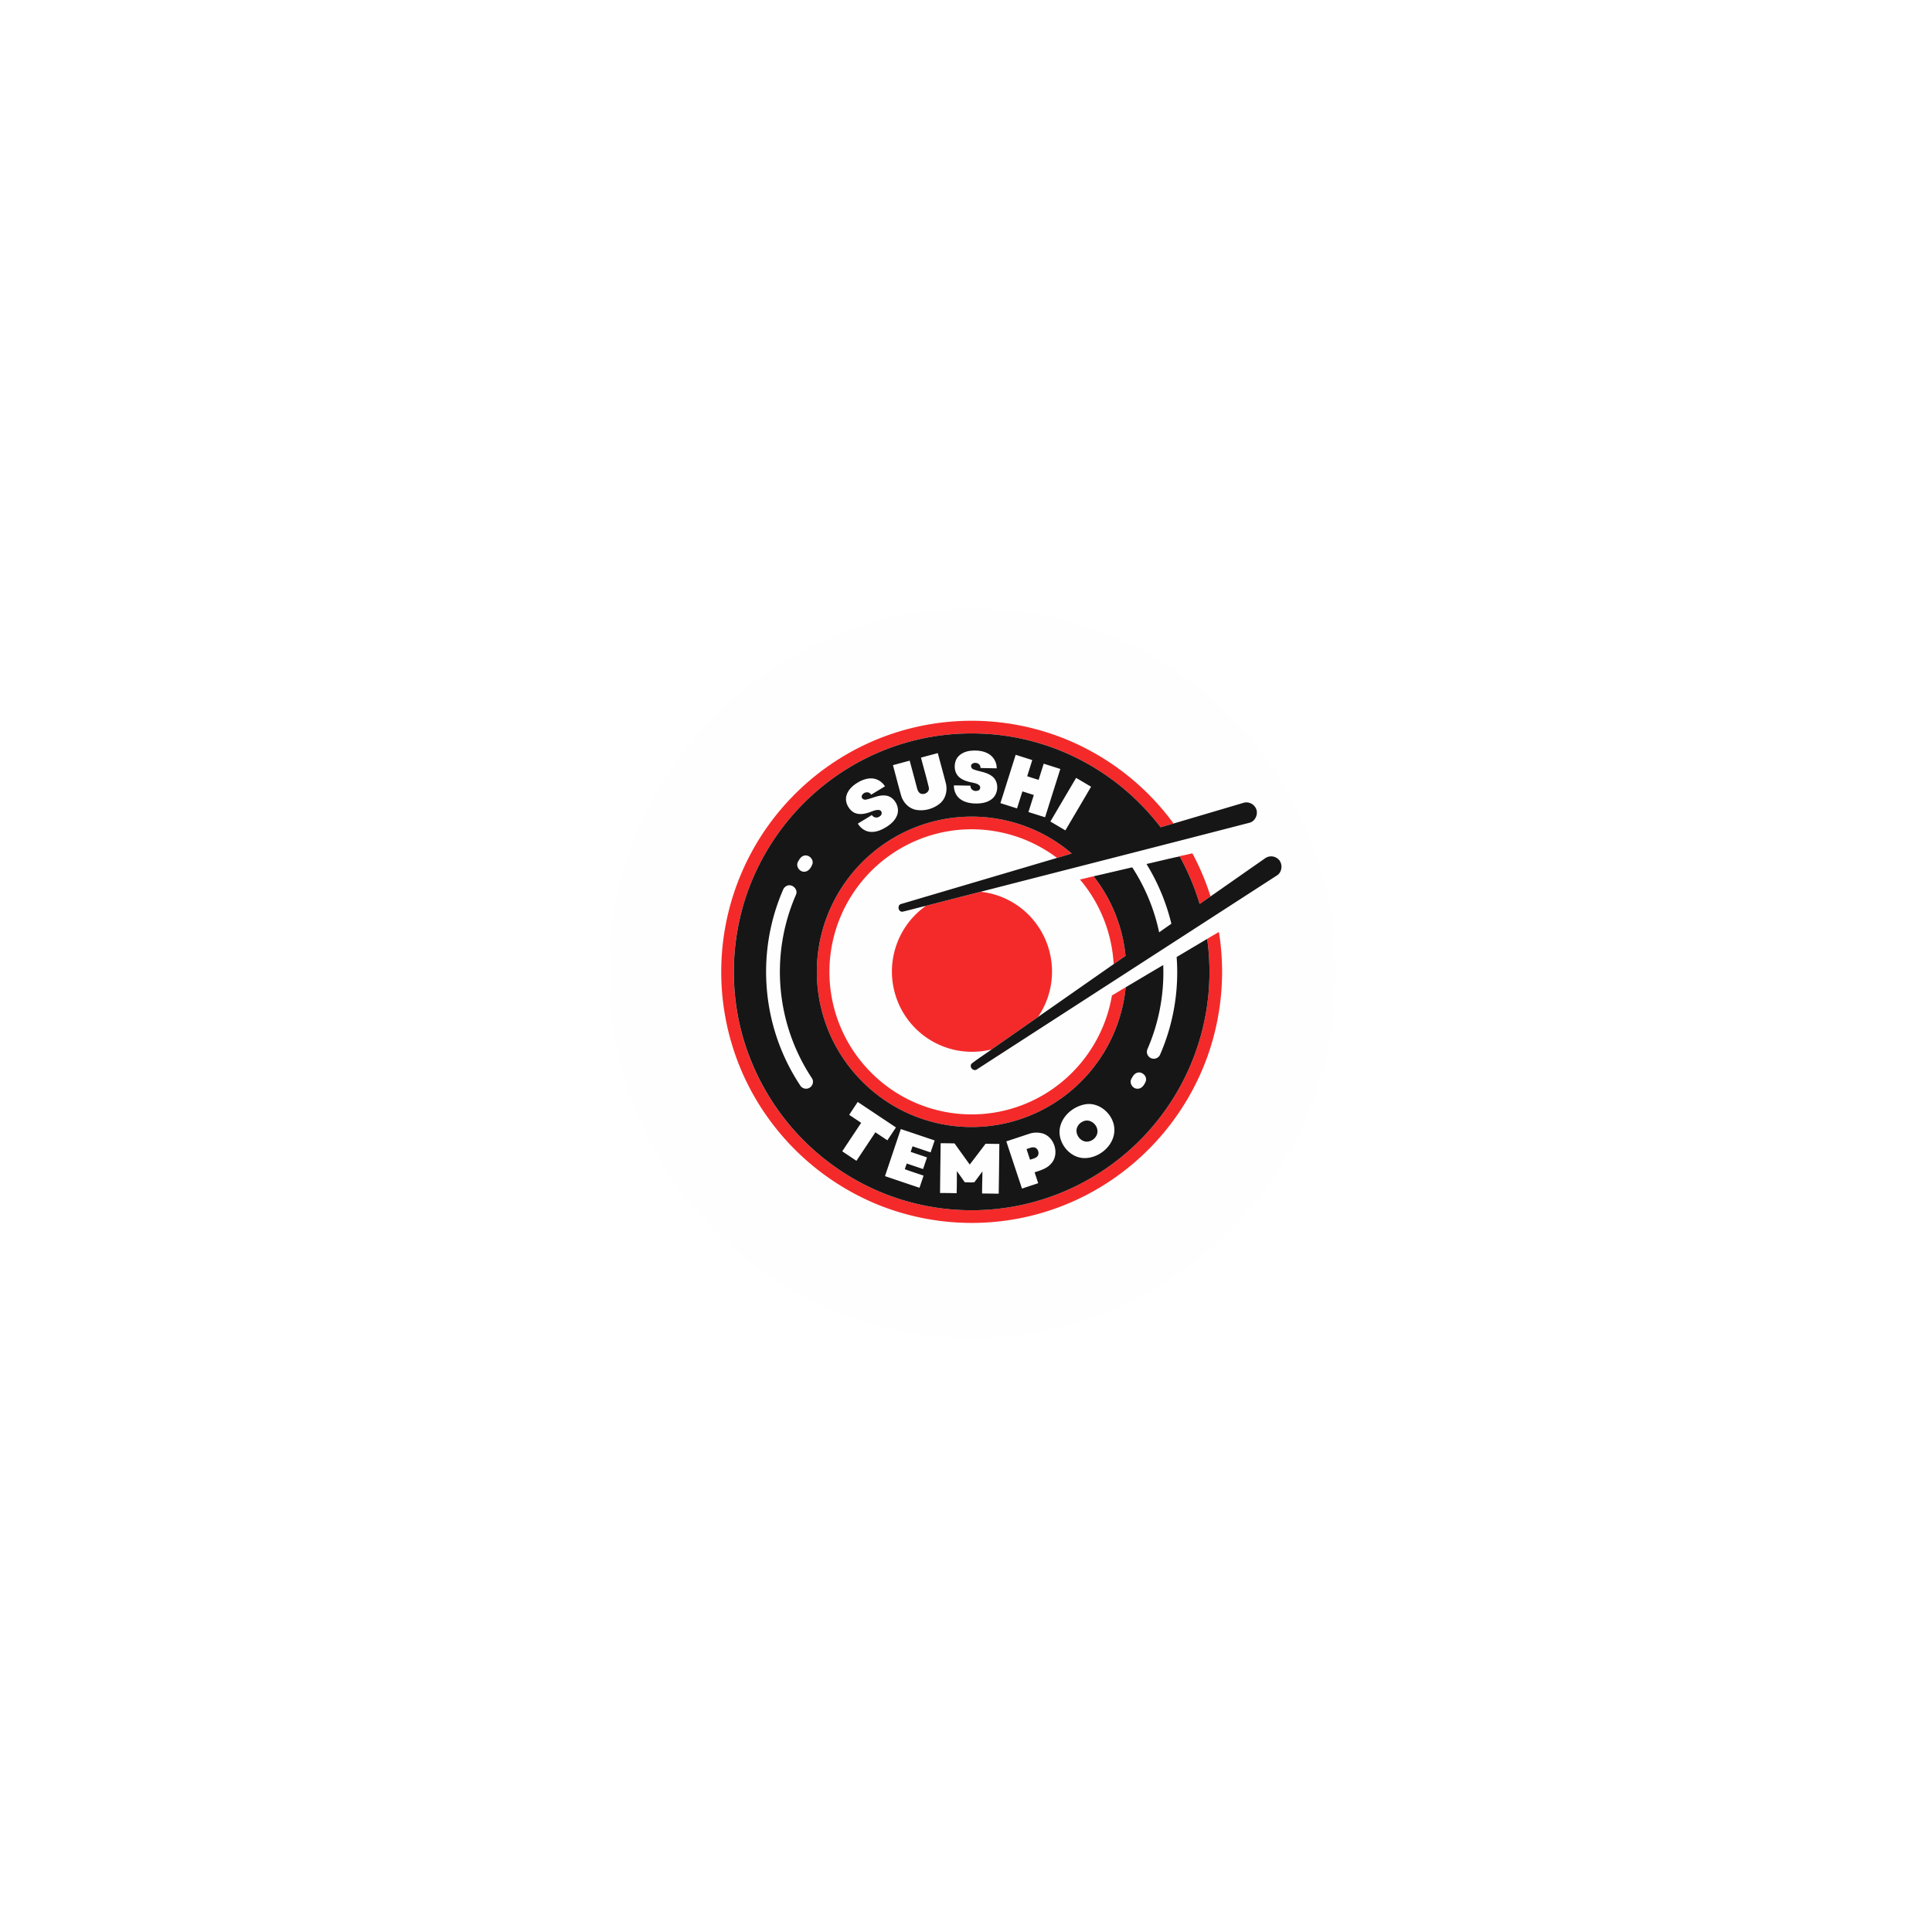 <svg width="73" height="73" fill="none" xmlns="http://www.w3.org/2000/svg"><g filter="url(#a)"><path d="M36.738 46.544c7.587 0 13.738-6.165 13.738-13.772C50.476 25.166 44.325 19 36.738 19S23 25.166 23 32.772c0 7.607 6.15 13.773 13.738 13.773z" fill="#FEFEFE"/><path d="M35.198 23.356a9.45 9.45 0 0 1 5.044.562 9.511 9.511 0 0 1 4.1 3.197c-.162.048-.325.097-.488.144a9.071 9.071 0 0 0-2.642-2.333 8.9 8.9 0 0 0-4.458-1.213 8.907 8.907 0 0 0-4.218 1.034 9.065 9.065 0 0 0-4.363 5.173 8.994 8.994 0 0 0 1.468 8.35 9.061 9.061 0 0 0 2.82 2.384 8.927 8.927 0 0 0 3.95 1.07 8.937 8.937 0 0 0 4.004-.796 9.014 9.014 0 0 0 5.198-9.453c.146-.09.296-.174.444-.26a9.535 9.535 0 0 1-.428 4.687 9.54 9.54 0 0 1-3.946 4.89 9.384 9.384 0 0 1-3.598 1.316 9.454 9.454 0 0 1-4.903-.585 9.542 9.542 0 0 1-5.076-4.861 9.505 9.505 0 0 1 .644-9.061 9.554 9.554 0 0 1 2.567-2.67 9.399 9.399 0 0 1 3.881-1.575zM33.245 28a5.83 5.83 0 0 1 7.251.248c-.183.062-.37.112-.556.168a5.36 5.36 0 0 0-4.091-1.012 5.386 5.386 0 0 0-3.383 2.022 5.384 5.384 0 0 0 .537 7.187 5.352 5.352 0 0 0 7.162.232 5.413 5.413 0 0 0 1.849-3.232c.175-.1.344-.21.52-.309a5.845 5.845 0 0 1-1.261 3.088 5.863 5.863 0 0 1-3.078 2.003 5.843 5.843 0 0 1-4.16-.46 5.904 5.904 0 0 1-2.656-2.808 5.888 5.888 0 0 1-.267-4.1A5.886 5.886 0 0 1 33.245 28zm11.324.35c.162-.033.323-.07.485-.107.279.52.509 1.065.686 1.628-.137.095-.273.192-.411.287a9.19 9.19 0 0 0-.755-1.8l-.005-.009zm-3.763.882c.172-.037.342-.085.515-.12a5.758 5.758 0 0 1 1.207 3.008c-.152.099-.3.206-.449.31a5.408 5.408 0 0 0-1.273-3.198zm-5.818.993c.687-.178 1.375-.353 2.063-.529.666.066 1.304.37 1.783.838a3.043 3.043 0 0 1 .386 3.893c-.584.41-1.168.818-1.753 1.225-.57.14-1.179.117-1.733-.078a3.022 3.022 0 0 1-1.618-1.331 3.041 3.041 0 0 1 .872-4.018z" fill="#F42A2A"/><path d="M32.536 24.747a8.907 8.907 0 0 1 4.218-1.034 8.9 8.9 0 0 1 4.458 1.213 9.071 9.071 0 0 1 2.642 2.333l.489-.143 2.608-.771a.4.4 0 0 1 .486.167c.127.203.017.504-.213.572-3.389.877-6.782 1.74-10.173 2.612-.688.176-1.376.351-2.063.53-.296.07-.59.155-.887.222-.175.015-.209-.27-.035-.296 1.957-.58 3.916-1.157 5.874-1.736.185-.056.373-.106.556-.168a5.83 5.83 0 0 0-7.25-.248 5.886 5.886 0 0 0-2.134 3.027 5.888 5.888 0 0 0 .267 4.1 5.904 5.904 0 0 0 2.656 2.807 5.842 5.842 0 0 0 4.16.46 5.863 5.863 0 0 0 3.078-2.002 5.845 5.845 0 0 0 1.261-3.088c.473-.28.944-.562 1.418-.84a7.27 7.27 0 0 1-.593 3.17.26.26 0 1 0 .473.219 7.78 7.78 0 0 0 .627-3.692c.384-.229.77-.456 1.154-.686a9.014 9.014 0 0 1-5.198 9.453 8.937 8.937 0 0 1-4.004.796 8.927 8.927 0 0 1-3.95-1.07 9.059 9.059 0 0 1-4.494-5.865 9.05 9.05 0 0 1 .206-4.87 9.065 9.065 0 0 1 4.363-5.172zm3.593-.043c-.091.204-.074.47.087.635.138.137.333.193.518.23.096.022.204.038.275.114.063.07.012.192-.082.195-.129.038-.264-.054-.258-.192-.21-.002-.417-.01-.626-.01a.66.66 0 0 0 .136.418c.148.18.388.25.613.263.232.013.486-.013.677-.16.27-.2.29-.674.008-.872-.201-.155-.463-.165-.692-.254-.089-.026-.133-.159-.045-.214.124-.081.319-.002.307.161.204.006.409.009.613.013a.633.633 0 0 0-.21-.477c-.21-.18-.504-.212-.769-.187-.22.022-.453.128-.552.337zm-1.33-.078c.096.374.206.744.294 1.12.046.172-.155.301-.305.24-.087-.038-.12-.136-.142-.22-.09-.342-.182-.684-.274-1.025l-.632.17c.102.381.2.763.307 1.143.077.269.297.502.579.548.308.05.64-.04.883-.238.225-.182.3-.5.228-.774-.098-.378-.202-.756-.303-1.134l-.635.17zm3.002 1.72.627.2c.068-.215.135-.43.204-.644l.43.137c-.066.215-.135.429-.202.644.21.065.418.133.628.197l.576-1.825-.628-.199c-.063.204-.13.406-.19.61-.146-.041-.29-.09-.434-.135.063-.205.129-.408.192-.612l-.627-.199-.576 1.826zm-5.368-.791c-.196.113-.384.274-.448.5-.066.222.044.466.22.606.168.13.4.11.591.05.141-.04.28-.127.432-.102.105.025.116.175.024.226a.2.2 0 0 1-.308-.04c-.174.112-.354.215-.53.323a.64.64 0 0 0 .342.287c.22.071.457 0 .653-.11.2-.11.396-.263.483-.482.134-.32-.113-.751-.47-.756-.24-.017-.457.104-.685.152-.089.031-.204-.04-.174-.14.053-.146.272-.187.353-.041.173-.107.348-.21.522-.316a.641.641 0 0 0-.354-.276c-.221-.065-.458.007-.651.119zm8.228-.163c-.325.549-.648 1.099-.972 1.649l.566.335c.324-.55.65-1.1.971-1.65l-.565-.334zM30.354 28.34c-.104.037-.159.144-.209.235-.079.164.066.37.244.363.166-.002.266-.164.312-.304.044-.19-.168-.37-.347-.294zm-.64 1.14a.263.263 0 0 0-.124.137 7.773 7.773 0 0 0-.626 3.614 7.748 7.748 0 0 0 1.279 3.793c.068.106.22.144.33.084.132-.061.189-.243.107-.365a7.285 7.285 0 0 1-.606-6.933c.1-.21-.16-.446-.36-.33zm13.223 7.066c-.094.04-.143.137-.19.222-.083.157.048.367.223.368.171.013.28-.156.328-.298.048-.197-.179-.384-.36-.292zm-10.528 1.09-.323.487.453.303c-.238.359-.478.717-.715 1.076l.536.359.716-1.077.453.302.324-.486c-.481-.322-.963-.642-1.444-.963zm8.531.104c-.412.098-.79.42-.885.845-.128.566.359 1.185.942 1.173.555-.009 1.105-.482 1.11-1.056.004-.583-.584-1.112-1.167-.962zm-6.903.92-.598 1.78c.434.147.869.295 1.304.44l.154-.46c-.237-.08-.476-.156-.71-.243l.074-.214.617.209c.05-.147.1-.293.148-.44-.206-.07-.411-.14-.617-.208l.07-.211.684.23c.05-.15.103-.301.152-.452-.426-.143-.852-.288-1.278-.43zm4.832.186c-.282.093-.564.188-.846.28l.592 1.784.612-.203c-.044-.138-.09-.275-.135-.412.225-.073.47-.142.628-.332.314-.344.136-.974-.296-1.127a.86.86 0 0 0-.555.01zm-3.327.35c-.008.627-.017 1.254-.023 1.881.21 0 .418.003.627.008.01-.278.008-.557.009-.835.103.138.199.282.3.422.12-.003.245.017.362-.004.104-.133.201-.271.304-.405-.003.278-.014.555-.013.833.21 0 .419.006.628.007.01-.627.017-1.254.024-1.88-.173-.001-.346-.004-.519-.007-.2.261-.398.525-.6.786-.193-.266-.384-.533-.575-.799-.175-.004-.35-.006-.524-.007zm7.778-10.55c.418-.094.834-.2 1.254-.288a9.18 9.18 0 0 1 .755 1.8c.138-.095.274-.192.411-.287.688-.481 1.376-.963 2.065-1.443a.394.394 0 0 1 .45 0c.227.146.218.523-.017.657-3.77 2.438-7.542 4.876-11.314 7.313-.128.113-.321-.076-.214-.207.243-.192.507-.356.757-.539.585-.407 1.17-.816 1.753-1.225.954-.665 1.906-1.332 2.86-1.998.149-.102.295-.21.448-.309a5.757 5.757 0 0 0-1.207-3.009c.487-.11.973-.227 1.46-.339a7.247 7.247 0 0 1 1.017 2.455l.462-.324a7.798 7.798 0 0 0-.94-2.257zm-2.388 9.723c.247-.113.532.113.535.37.007.211-.189.393-.394.398-.25.005-.454-.271-.384-.51a.414.414 0 0 1 .243-.258zm-2.145 1.05c.092-.029.182-.076.28-.066.155.015.231.241.12.349-.072.069-.176.084-.267.118l-.133-.401z" fill="#161616"/></g><defs><filter id="a" x=".7" y=".7" width="72.076" height="72.144" filterUnits="userSpaceOnUse" color-interpolation-filters="sRGB"><feFlood flood-opacity="0" result="BackgroundImageFix"/><feColorMatrix in="SourceAlpha" values="0 0 0 0 0 0 0 0 0 0 0 0 0 0 0 0 0 0 127 0" result="hardAlpha"/><feOffset dy="4"/><feGaussianBlur stdDeviation="11.15"/><feComposite in2="hardAlpha" operator="out"/><feColorMatrix values="0 0 0 0 0 0 0 0 0 0 0 0 0 0 0 0 0 0 0.67 0"/><feBlend in2="BackgroundImageFix" result="effect1_dropShadow_151_79"/><feBlend in="SourceGraphic" in2="effect1_dropShadow_151_79" result="shape"/></filter></defs></svg>